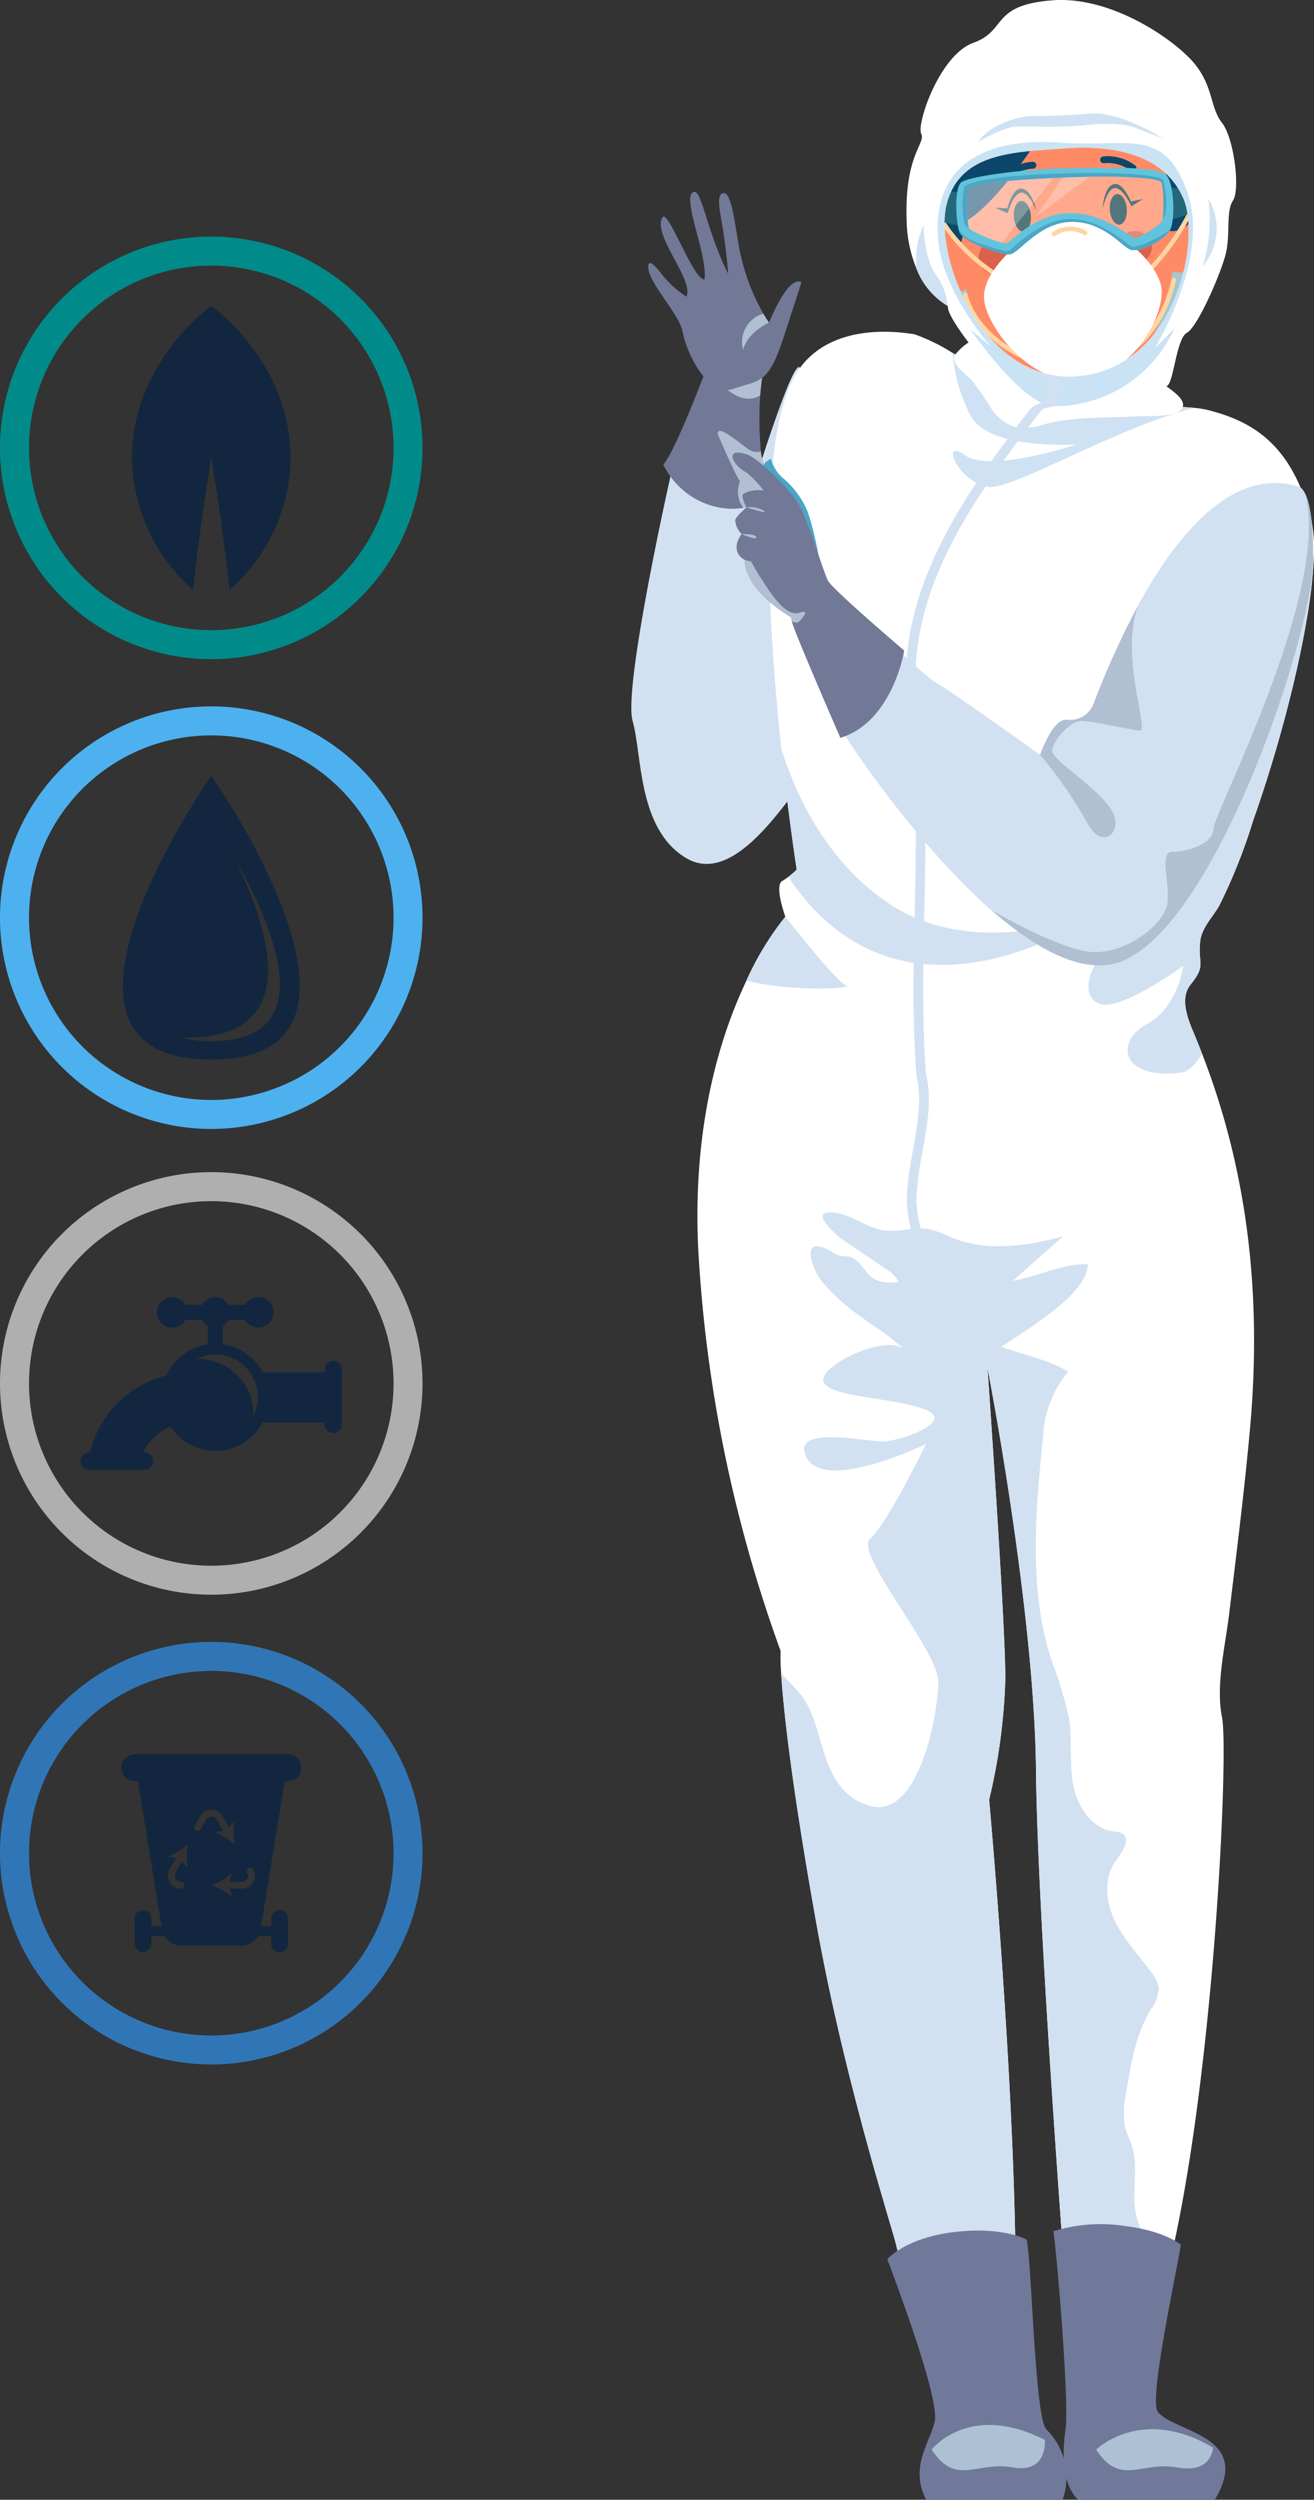 <svg xmlns="http://www.w3.org/2000/svg" xmlns:xlink="http://www.w3.org/1999/xlink" width="145.542" height="276.853" viewBox="0 0 145.542 276.853">
  <rect x="0" y="0" width="145.542" height="276.853" fill="#333333" stroke="none"/>
  <defs>
    <clipPath id="clip-path">
      <rect id="Rectángulo_348852" data-name="Rectángulo 348852" width="22.557" height="7.929" fill="none"/>
    </clipPath>
    <clipPath id="clip-path-2">
      <rect id="Rectángulo_348853" data-name="Rectángulo 348853" width="10.254" height="7.771" fill="none"/>
    </clipPath>
    <clipPath id="clip-path-3">
      <rect id="Rectángulo_348854" data-name="Rectángulo 348854" width="6.384" height="4.729" fill="none"/>
    </clipPath>
    <clipPath id="clip-path-4">
      <rect id="Rectángulo_346390" data-name="Rectángulo 346390" width="46.807" height="46.807" fill="#12263f"/>
    </clipPath>
  </defs>
  <g id="Grupo_1011139" data-name="Grupo 1011139" transform="translate(-298 -8867.573)">
    <g id="Grupo_1009369" data-name="Grupo 1009369" transform="translate(270.262 8824.499)">
      <g id="Grupo_1009370" data-name="Grupo 1009370" transform="translate(97.665 43.074)">
        <path id="Trazado_718173" data-name="Trazado 718173" d="M81.147,65.467c-.676-1.42-5.105,12.9-5.105,12.9l-.672-4.7-4.971-3.9s-2.418,2.956-2.956,4.971-5.911,26.064-4.837,29.825.537,11.957,5.911,15.181,11.017-6.314,13.569-9.27,1.747-39.364-.94-45.007" transform="translate(-62.465 -24.721)" fill="#d2e1f1"/>
        <path id="Trazado_718174" data-name="Trazado 718174" d="M74.774,78.122s-.94,12.091.269,13.435-2.15,17.062-.806,18,3.627-7.524,2.687-10.345,2.284,2.687,2.284-.134,1.478-14.241-4.568-21.5" transform="translate(-61.609 -23.808)" fill="#d2e1f1"/>
        <path id="Trazado_718175" data-name="Trazado 718175" d="M78.022,80.514c-.387-.086-1.806.322-3.386.505a7.916,7.916,0,0,1-3.149-.14,8.7,8.7,0,0,1-5.729-4.665c1.376-1.44,5.116-11.5,5.116-11.5L75,65.553l1.806.365c-.15.924-.247,1.795-.312,2.622v.011a40.254,40.254,0,0,0,.075,6.223c.118,1.849,2.472,5.944,1.451,5.739" transform="translate(-62.219 -24.77)" fill="#727997"/>
        <path id="Trazado_718176" data-name="Trazado 718176" d="M76.39,65.86c-.15.924-.247,1.795-.312,2.622v.011a1.221,1.221,0,0,1-.2.118c-2.289,1.139-4.568-1.881-4.568-1.881L74.584,65.5Z" transform="translate(-61.804 -24.712)" fill="#b0c0d2"/>
        <path id="Trazado_718177" data-name="Trazado 718177" d="M77.6,79.973c-.387-.086-1.806.322-3.386.505a2.927,2.927,0,0,1-.376-2.923c-.806-1.29-2.472-5.256-2.472-5.256-.064-1.215,2.547,1.139,3.493,1.741a1.706,1.706,0,0,0,1.29.193c.118,1.849,2.472,5.944,1.451,5.739" transform="translate(-61.799 -24.229)" fill="#b0c0d2"/>
        <path id="Trazado_718178" data-name="Trazado 718178" d="M81.175,57.352l-1.839,5.676c-1.828,5.685-2.652,5.059-5.7,6.106-2.847.985-5.216-4.016-5.624-6.34-.36-1.961-3.941-5.548-3.8-7.249.057-.687.536-.337,1.514.931a11.677,11.677,0,0,0,2.715,2.457c.845-1.916-3.855-6.886-2.643-8.8.593-.928,3.338,6.8,4.614,6.9,0,0,.372-.666-.67-4.566-.594-2.239-1.228-4.539-.665-5.042,1.027-.908,1.463,3.995,3.992,8.98,0,0-.214-2.518-.569-4.837-.333-2.115-.863-4.058.092-4.116.784-.052,1.211,3.265,1.565,5.368a23.811,23.811,0,0,0,2.8,7.993,8.418,8.418,0,0,0,.634.98c2.352-5.632,3.58-4.444,3.58-4.444" transform="translate(-62.334 -26.071)" fill="#727997"/>
        <path id="Trazado_718179" data-name="Trazado 718179" d="M76.871,60.858s-2.405,1.066-2.878,3.019a3.248,3.248,0,0,1,2.244-4,8.386,8.386,0,0,0,.634.981" transform="translate(-61.611 -25.132)" fill="#b0c0d2"/>
        <path id="Trazado_718180" data-name="Trazado 718180" d="M137.551,86.767a54.671,54.671,0,0,1-.806,6.932q-.548,3.192-1.29,6.352v.011a152.394,152.394,0,0,1-4.643,15.864,61.191,61.191,0,0,1-3.708,9.318c-.709,1.3-1.945,2.44-2.128,3.955-.312,2.537.72,2.633-1.064,4.826-1.161,1.429-.441,3.525.279,5.223.344.817.677,1.634.989,2.461,5.181,13.327,6.588,27.181,5.309,41.433-.623,6.922-1.5,13.822-2.332,20.722-.43,3.515-1.483,7.781-.774,11.318.774,3.9-.946,41.347-6.126,61.79a53.005,53.005,0,0,1-2.515,7.771l-8.2-.236s-3.579-45.507-3.762-63.413c-.118-12.263-2.59-28.632-4.138-37.736-.72-4.2-1.236-6.868-1.236-6.868s1.978,28.117,1.978,34.393a65.284,65.284,0,0,1-1.795,13.435s3.945,43.346,2.687,62.693l-7.964.505-.451.032s-.161-.441-.441-1.268c-.763-2.2-2.44-7.169-4.407-13.671-.075-.236-.14-.473-.2-.688-.021-.065-.032-.118-.054-.183q-.484-1.6-.935-3.192c-.43-1.451-.849-2.913-1.257-4.374q-.274-.984-.548-2c-.2-.7-.387-1.4-.57-2.1-.365-1.4-.742-2.827-1.107-4.267-.914-3.611-1.795-7.352-2.59-11.113-.312-1.5-.623-3.009-.9-4.514-.15-.752-.279-1.5-.419-2.257-2.848-15.95-3.654-23.989-3.88-27.59a24.27,24.27,0,0,1-.064-2.5,154.921,154.921,0,0,1-9.136-44.776c-.6-13.628,2.494-23.452,5.352-29.449a32.7,32.7,0,0,1,4.321-7.094A.117.117,0,0,1,79,126.47c-.14-.4-1.172-3.4-.333-3.9a6.769,6.769,0,0,0,.677-.462,9.434,9.434,0,0,0,.935-.8s-.881-5.61-1.7-13.338c-1.515-14.241-2.816-35.651,2.064-42.239,3.611-4.89,10.554-4.073,12.7-3.708a21.4,21.4,0,0,1,4.192,2.053c4.8,2.741,11.758,7.255,11.758,7.255s9.641-1.752,15.069-1.161a10.41,10.41,0,0,1,1.591.269c4.837,1.257,9.136,3.762,11.285,12.005a15.566,15.566,0,0,1,.312,4.321" transform="translate(-61.956 -24.993)" fill="#fff"/>
        <path id="Trazado_718181" data-name="Trazado 718181" d="M122.4,70.009c-8.555,2.064-20.228,9.168-22.9,8.738-3.364-.537-5.374-5.514-2.558-3.5s12.36-1.2,12.36-1.2-9.544.666-11.694-3.1a18.417,18.417,0,0,1-2.031-7.029c4.8,2.741,11.758,7.255,11.758,7.255s9.641-1.752,15.069-1.161" transform="translate(-59.989 -24.83)" fill="#cee2f3"/>
        <path id="Trazado_718182" data-name="Trazado 718182" d="M85.357,129.615c.838.365-6.051.742-11.038-.516a32.7,32.7,0,0,1,4.321-7.094s5.5,7.072,6.717,7.61" transform="translate(-61.579 -20.485)" fill="#d2e1f1"/>
        <path id="Trazado_718183" data-name="Trazado 718183" d="M113.408,122.6c-.817.58-21.9,15.445-34.716-3.708a9.436,9.436,0,0,0,.935-.8s-.881-5.61-1.7-13.338c1.6,5.019,4.826,12.156,11.6,16.874,9.963,6.954,23.258,1.236,23.882.967" transform="translate(-61.309 -21.775)" fill="#d2e1f1"/>
        <path id="Trazado_718184" data-name="Trazado 718184" d="M120.611,270.186a53,53,0,0,1-2.515,7.771l-8.2-.236s-3.579-45.507-3.762-63.413c-.118-12.263-2.59-28.632-4.138-37.736-.72-4.2-1.236-6.868-1.236-6.868s1.978,28.117,1.978,34.393a65.284,65.284,0,0,1-1.795,13.435s3.944,43.346,2.687,62.693l-7.964.505a9.543,9.543,0,0,1-.892-1.236c-2.408-3.859-3.386-9.91-4.407-13.671-.075-.236-.14-.473-.2-.688-.021-.065-.032-.118-.054-.183q-.484-1.6-.935-3.192c-.43-1.451-.849-2.913-1.257-4.374q-.274-.983-.548-2c-.2-.7-.387-1.4-.57-2.1-.387-1.419-.752-2.837-1.107-4.267q-1.419-5.53-2.59-11.113c-.312-1.5-.623-3.009-.9-4.514-.15-.752-.279-1.5-.419-2.257-2.848-15.95-3.654-23.989-3.88-27.59.849.871,1.569,1.644,2.085,2.246,2.956,3.493,1.881,10.479,7.524,12.36s7.792-10.211,7.792-13.7S85.9,190.21,87.776,188.6s6.18-10.479,6.18-10.479-11.017,5.374-13.166,1.612,6.449-1.881,8.33-1.881,8.061-2.15,4.837-3.493-10.211-1.344-11.285-2.956,5.911-5.105,8.33-4.03c.838.376-.355-.462-.505-.6-1.086-.967-2.408-1.72-3.558-2.6a21.358,21.358,0,0,1-4.74-4.321c-.58-.838-2.214-4.407.419-3.461.656.226,1.182.763,1.859.892.322.064.656.043.978.107,1.225.279,1.687,1.827,2.751,2.472a4.306,4.306,0,0,0,2.708.3,3.668,3.668,0,0,0-1.451-1.44c-1.655-1.129-3.31-2.246-4.955-3.375-.011-.011-3.332-2.676-1.419-2.848,2.139-.194,3.955,1.6,6.073,1.945,1.741.29,3.558-.43,5.288-.075a13.651,13.651,0,0,1,2.386.914c3.858,1.58,8.265.935,12.3-.15q-2.789,2.451-5.557,4.923c2.515-.408,5.911-2.031,8.319-1.816-.183,3.472-7,7.309-9.609,9.136,2.429.838,5.245,1.451,7.427,2.73a11.981,11.981,0,0,0-2.784,7.04c-.838,8.319-1.655,16.917.892,24.871a44.6,44.6,0,0,1,1.978,6.556c.355,2.408.011,4.88.451,7.276s2.021,4.88,4.439,5.191a2.183,2.183,0,0,1,1.053.258c.935.666-.075,2.031-.752,2.956-1.408,1.892-1.139,4.579-.118,6.7s2.676,3.837,4.063,5.729a3.431,3.431,0,0,1,.8,1.709,4.252,4.252,0,0,1-.924,2.418c-1.655,2.784-2.193,6.062-2.708,9.243a9.491,9.491,0,0,0-.1,3.73c.193.752.559,1.451.785,2.193.72,2.365-.086,4.944.4,7.373.505,2.515,2.311,4.536,3.429,6.846" transform="translate(-61.311 -18.206)" fill="#d2e1f1"/>
        <path id="Trazado_718185" data-name="Trazado 718185" d="M134.535,85.114a54.671,54.671,0,0,1-.806,6.932q-.548,3.192-1.29,6.352v.011a152.4,152.4,0,0,1-4.643,15.864,61.187,61.187,0,0,1-3.708,9.318c-.709,1.3-1.945,2.44-2.128,3.955-.312,2.537.72,2.633-1.064,4.826-1.161,1.429-.441,3.525.279,5.223.344.817.677,1.634.989,2.461-.774,1.247-1.569,1.988-2.365,2.085-6.717.806-7.255-3.493-3.762-5.374s4.03-6.449,4.03-6.449-5.911,4.3-8.6,4.3-3.633-4.568,4.966-10.479c6.331-4.342,12.081-34.587,17.734-40.3.14.419.258.849.365,1.279" transform="translate(-58.941 -23.34)" fill="#d2e1f1"/>
        <path id="Trazado_718186" data-name="Trazado 718186" d="M106.465,279.419c-1.276-1.353-1.592-17.994-2.175-21.014,0,0-2.721-1.544-8.33-.806-5.105.672-7.12,2.956-7.12,2.956.68,1.827,5.81,15.328,5.262,17.969-.463,2.236-2.866,5.105-.94,8.688h15.1a7.416,7.416,0,0,0-1.8-7.792" transform="translate(-60.493 -10.359)" fill="#70799a"/>
        <path id="Trazado_718187" data-name="Trazado 718187" d="M93.413,280.16s4.12-5.349,12.54-1.075c0,0,.358,3.762-3.583,3.045s-6.269,2.15-8.956-1.97" transform="translate(-60.151 -8.861)" fill="#acc1d4"/>
        <path id="Trazado_718188" data-name="Trazado 718188" d="M117.522,277.5c-1.047-1.374,2.329-16.556,2.549-18.506,0,0-1.749-1.468-5.911-2.015a17.914,17.914,0,0,0-8.2.537c.375,2.336,1.776,18.947,1.345,21.955-.9,6.255,1.431,7.792,1.431,7.792h15.1c4.315-7.18-4.552-7.448-6.318-9.763" transform="translate(-59.212 -10.406)" fill="#70799a"/>
        <path id="Trazado_718189" data-name="Trazado 718189" d="M110.368,280.128s5.015-4.941,12.934-.225c0,0-.037,2.912-3.978,2.195s-6.269,2.15-8.956-1.97" transform="translate(-58.882 -8.828)" fill="#acc1d4"/>
        <path id="Trazado_718190" data-name="Trazado 718190" d="M107.965,38.751c7.728.087,15.764,8.24,16.122,13.435s-4.657,19.7-15.047,19.167S92.486,55.142,93.016,50.394s6.978-11.732,14.949-11.643" transform="translate(-60.183 -26.712)" fill="#a7c6ce"/>
        <path id="Trazado_718191" data-name="Trazado 718191" d="M118.278,50.128s3.138-3.648,3.858.283c.833,4.553-3.2,6.72-4.121,5.321s.262-5.6.262-5.6" transform="translate(-58.337 -25.976)" fill="#ff8b66"/>
        <path id="Trazado_718192" data-name="Trazado 718192" d="M96.389,52.009s-3.654-3.13-3.77.863c-.135,4.627,4.174,6.159,4.878,4.637s-1.108-5.5-1.108-5.5" transform="translate(-60.21 -25.808)" fill="#ff8b66"/>
        <path id="Trazado_718193" data-name="Trazado 718193" d="M109.663,68.532c7.535-.574,11.413-5.82,10.289-20.582-.58-7.614-4.81-11.99-13.25-11.348s-11.639,5.584-11.06,13.2c1.208,15.862,6.236,19.323,14.021,18.73" transform="translate(-59.989 -26.877)" fill="#ff8b66"/>
        <path id="Trazado_718194" data-name="Trazado 718194" d="M98.334,53.687a1.79,1.79,0,1,0,1.872-1.221,1.6,1.6,0,0,0-1.872,1.221" transform="translate(-59.783 -25.687)" fill="#db614d"/>
        <path id="Trazado_718195" data-name="Trazado 718195" d="M112.785,53a1.79,1.79,0,1,0,1.533-1.627A1.6,1.6,0,0,0,112.785,53" transform="translate(-58.703 -25.77)" fill="#db614d"/>
        <path id="Trazado_718196" data-name="Trazado 718196" d="M100.838,46.346a.378.378,0,0,0,.452-.1,4.32,4.32,0,0,1,2.819-1.268.378.378,0,0,0-.033-.756,5.053,5.053,0,0,0-3.371,1.547.377.377,0,0,0,.053.531.362.362,0,0,0,.08.049" transform="translate(-59.611 -26.303)" fill="#0c476b"/>
        <path id="Trazado_718197" data-name="Trazado 718197" d="M110.994,44.386a.375.375,0,0,0,.2.033,4.344,4.344,0,0,1,2.98.828.377.377,0,0,0,.505-.561,5.042,5.042,0,0,0-3.566-1.018.378.378,0,0,0-.118.718" transform="translate(-58.852 -26.346)" fill="#0c476b"/>
        <path id="Trazado_718198" data-name="Trazado 718198" d="M101.887,50.027c.072.936.55,1.663,1.07,1.623s.883-.831.813-1.766-.55-1.663-1.07-1.623-.883.83-.813,1.766" transform="translate(-59.517 -26.001)" fill="#1a4850"/>
        <path id="Trazado_718199" data-name="Trazado 718199" d="M111.775,49.314c.071.936.55,1.663,1.07,1.623s.883-.831.813-1.766-.55-1.663-1.072-1.623-.882.83-.811,1.766" transform="translate(-58.778 -26.054)" fill="#1a4850"/>
        <path id="Trazado_718200" data-name="Trazado 718200" d="M111.509,57.705s-4.643,1.014-7.154-.062c0,0,1.63,3.372,4.17,2.864a3.768,3.768,0,0,0,2.984-2.8" transform="translate(-59.332 -25.299)" fill="#1a4850"/>
        <path id="Trazado_718201" data-name="Trazado 718201" d="M104.529,49.464s-.862-2.253-1.756-2.018-1.427,2.261-1.427,2.261L99.954,49.1l1.351.073s.54-2.112,1.435-2.184c1.273-.1,1.79,2.475,1.79,2.475" transform="translate(-59.661 -26.096)" fill="#1a4850"/>
        <path id="Trazado_718202" data-name="Trazado 718202" d="M111.038,49.225s.512-2.357,1.428-2.26,1.755,2.018,1.755,2.018l1.284-.811-1.325.277s-.853-2.007-1.749-1.942c-1.275.091-1.394,2.718-1.394,2.718" transform="translate(-58.832 -26.132)" fill="#1a4850"/>
        <path id="Trazado_718203" data-name="Trazado 718203" d="M107.284,54.614a2.305,2.305,0,0,0,.548.174l.153-.8c-.681-.13-.859-.531-.888-.845a1.007,1.007,0,0,1,.437-.973q.211-.081.468.255l.648-.494a1.171,1.171,0,0,0-1.412-.519,1.788,1.788,0,0,0-.952,1.806,1.67,1.67,0,0,0,1,1.4" transform="translate(-59.188 -25.771)" fill="#db614d"/>
        <path id="Trazado_718204" data-name="Trazado 718204" d="M97.505,49.342l-.944,3.8s-2.819-.753-1.579-5.253,2.523,1.454,2.523,1.454" transform="translate(-60.057 -26.154)" fill="#0c476b"/>
        <path id="Trazado_718205" data-name="Trazado 718205" d="M107.982,37.858S98.824,54.327,93.992,52.077c0,0-1.284-17.62,12.7-17.62s16.755,7.873,16.713,15.669c0,0-1.954,2.884-3.684,2.474,0,0,2.171-14.412-11.74-14.743" transform="translate(-60.11 -27.033)" fill="#0c476b"/>
        <path id="Trazado_718206" data-name="Trazado 718206" d="M100.319,56.361S94.05,52.51,92.929,46.4" transform="translate(-60.187 -26.14)" fill="none" stroke="#ffd5a2" stroke-linecap="round" stroke-miterlimit="10" stroke-width="0.5"/>
        <path id="Trazado_718207" data-name="Trazado 718207" d="M115.555,56.679s6.538-6,6.985-14.532" transform="translate(-58.494 -26.458)" fill="none" stroke="#ffd5a2" stroke-linecap="round" stroke-miterlimit="10" stroke-width="0.5"/>
        <path id="Trazado_718208" data-name="Trazado 718208" d="M96.867,58.032c2.486,8.8,19.615,13.346,23.108-1.635" transform="translate(-59.892 -25.392)" fill="none" stroke="#ffd5a2" stroke-linecap="round" stroke-miterlimit="10" stroke-width="0.5"/>
        <path id="Trazado_718209" data-name="Trazado 718209" d="M108.209,50.419c4.652-.3,9.584,4.12,10.211,7.075s-3.045,10.032-9.047,10.479c-5.552.415-10.568-6.18-10.568-9.314s5.194-7.972,9.4-8.24" transform="translate(-59.747 -25.84)" fill="#fff"/>
        <path id="Trazado_718210" data-name="Trazado 718210" d="M106.013,51.71a3.2,3.2,0,0,1,3.448-.134" transform="translate(-59.208 -25.788)" fill="none" stroke="#ffd5a2" stroke-linecap="round" stroke-linejoin="round" stroke-width="0.5"/>
        <path id="Trazado_718211" data-name="Trazado 718211" d="M97.982,51.515a2.243,2.243,0,0,0,.322.15.033.033,0,0,1-.021.011s-.118-.064-.3-.161" transform="translate(-59.809 -25.757)" fill="#4ba6c6"/>
        <path id="Trazado_718212" data-name="Trazado 718212" d="M117.805,46.983l.179,3.538A13.355,13.355,0,0,0,121.746,49a5.05,5.05,0,0,0,1.03-2.956,11.1,11.1,0,0,1-4.971.94" transform="translate(-58.326 -26.167)" fill="#23687a"/>
        <path id="Trazado_718213" data-name="Trazado 718213" d="M96.655,47.413a24.371,24.371,0,0,1-3.717-.537,7.209,7.209,0,0,0,.089,2.911c.4.851,3.538,1.3,3.538,1.3Z" transform="translate(-60.195 -26.104)" fill="#23687a"/>
        <g id="Grupo_1009330" data-name="Grupo 1009330" transform="translate(36.776 19.309)" opacity="0.25">
          <g id="Grupo_1009329" data-name="Grupo 1009329">
            <g id="Grupo_1009328" data-name="Grupo 1009328" clip-path="url(#clip-path)">
              <path id="Trazado_718214" data-name="Trazado 718214" d="M119.124,51c-.032.806-2.451,2.117-3.407,2.193s-4.116-2.934-7.405-3-5.976,2.956-6.75,3.224a1.772,1.772,0,0,1-.828-.054A11.375,11.375,0,0,1,96.9,51.6c-.376-.494-.247-5.019.3-5.105a90.166,90.166,0,0,1,9.738-.9l.914-.032c1.129-.032,2.193-.043,3.192-.043a56.053,56.053,0,0,1,7.685.408c.806.2.43,4.267.4,5.073" transform="translate(-96.682 -45.515)" fill="#fff"/>
            </g>
          </g>
        </g>
        <g id="Grupo_1009333" data-name="Grupo 1009333" transform="translate(36.776 19.384)" opacity="0.25">
          <g id="Grupo_1009332" data-name="Grupo 1009332">
            <g id="Grupo_1009331" data-name="Grupo 1009331" clip-path="url(#clip-path-2)">
              <path id="Trazado_718215" data-name="Trazado 718215" d="M106.935,45.585l-6.2,7.771A11.375,11.375,0,0,1,96.9,51.593c-.376-.494-.247-5.019.3-5.105a90.166,90.166,0,0,1,9.738-.9" transform="translate(-96.682 -45.585)" fill="#fff"/>
            </g>
          </g>
        </g>
        <g id="Grupo_1009336" data-name="Grupo 1009336" transform="translate(44.751 19.309)" opacity="0.25">
          <g id="Grupo_1009335" data-name="Grupo 1009335">
            <g id="Grupo_1009334" data-name="Grupo 1009334" clip-path="url(#clip-path-3)">
              <path id="Trazado_718216" data-name="Trazado 718216" d="M110.486,45.515,104.1,50.244s1.795-2.461,3.192-4.686c1.129-.032,2.193-.043,3.192-.043" transform="translate(-104.102 -45.515)" fill="#fff"/>
            </g>
          </g>
        </g>
        <path id="Trazado_718217" data-name="Trazado 718217" d="M119.35,45.824c-.72-1.075-4.7-1.032-10.748-.946-5.374.086-11.285.946-12.091,1.569-.731.57-.645,3.794-.3,5.191.011,0,.011,0,0,.011a3.4,3.4,0,0,0,.118.355c.451,1.075,4.568,2.5,5.557,2.418s3.138-3.375,6.535-3.59c3.633-.215,5.782,2.6,6.771,3.052s3.708-.989,4.385-2.064c.032-.054.065-.118.1-.183v-.011c.548-1.279.355-4.783-.322-5.8m-22.033,1.29c.4-.441,3.267-.892,10.7-1.2s10.3.183,10.608.494c.279.269.355,3.171.183,4.116a.7.7,0,0,1-.086.269c-.269.365-2.558,1.978-3.1,1.795s-3.45-2.827-7.169-2.73-6.352,3.085-6.889,3.31c-.355.15-1.988-.451-3.117-1a2.242,2.242,0,0,1-.322-.15A.011.011,0,0,0,98.123,52a2.421,2.421,0,0,1-.763-.494c-.226-.408-.419-3.977-.043-4.4" transform="translate(-59.961 -26.257)" fill="#62c3dd"/>
        <path id="Trazado_718218" data-name="Trazado 718218" d="M119.033,50.028a1.666,1.666,0,0,1-.269.451c.172-.946.1-3.848-.183-4.116-.312-.312-3.181-.806-10.608-.494s-10.307.763-10.7,1.2c-.376.419-.183,3.987.043,4.4a2.072,2.072,0,0,1-.494-.451,10.086,10.086,0,0,1-.043-4.03c.183-.613,3.762-1.386,11.156-1.569s10.479.322,10.834.677a8.071,8.071,0,0,1,.269,3.934" transform="translate(-59.913 -26.216)" fill="#4ba6c6"/>
        <path id="Trazado_718219" data-name="Trazado 718219" d="M119.655,51.243c-.032.064-.065.129-.1.183-.677,1.075-3.407,2.5-4.385,2.064s-3.138-3.267-6.771-3.052c-3.4.215-5.546,3.493-6.535,3.59s-5.105-1.343-5.557-2.418a3.4,3.4,0,0,1-.118-.355A3,3,0,0,0,97.3,52.318c1.032.494,4.03,1.526,4.482,1.3s3.439-3.579,6.943-3.493c3.482.1,6.083,2.827,6.664,3.042.473.183,3.02-.914,4.267-1.924" transform="translate(-59.943 -25.861)" fill="#4ba6c6"/>
        <path id="Trazado_718220" data-name="Trazado 718220" d="M125.771,41.162c-1.343-1.752-.946-3.9-2.956-6.449s-9.146-7.653-15.853-7.126c-6.857.537-4.966,3.364-8.727,4.7-3.762,1.354-6.32,9.007-5.782,10.082s-1.881,2.279-1.612,9.673a14.494,14.494,0,0,0,1.086,5.245,8.191,8.191,0,0,0,3.45,4.138.132.132,0,0,1,.032.021c-.14.935,2.288,4.029,2.289,4.03a6.412,6.412,0,0,0-1.586,1.483c-.229,1.055,1.259,1.966,1.925,2.695a32.94,32.94,0,0,1,2.162,3.116,4.881,4.881,0,0,0,2.992,2.173,7.545,7.545,0,0,0,3-.437c3.219-.822,6.562-.662,9.85-.834,1.072-.056,4.382.111,5.16-.7.9-.946-.782-2.037-1.61-2.655.806,0,1.075-5.245,2.289-5.911s3.762-6.578,4.3-8.727,0-4.708.8-5.911c.817-1.215.14-6.857-1.2-8.6M110.015,69.2a11.6,11.6,0,0,1-2.021.032,10,10,0,0,1-1.988-.365c-8.05-2.257-12.016-13.714-10.737-18.712,1.483-5.772,7.524-5.772,13.177-6.18,5.9-.419,11.006.946,13.026,5.5,2.021,4.579-.742,18.615-11.457,19.722" transform="translate(-60.344 -27.55)" fill="#fff"/>
        <path id="Trazado_718221" data-name="Trazado 718221" d="M121.684,47.72c-2.6-7.255-6.452-4.926-13.972-5.46-12.387-.879-14.334,6.08-13.528,11.551s5.736,11.02,5.736,11.02l-2.243-1.884s5.818,8.618,9.4,8.5a14.574,14.574,0,0,0,13.169-8.6L118.094,65s6.18-10.028,3.59-17.283M109.775,68.109c-10.7,1.107-16.219-13.274-14.746-19.045s7.524-5.772,13.177-6.18c5.9-.419,11.006.946,13.026,5.5,2.021,4.579-.742,18.615-11.457,19.722" transform="translate(-60.105 -26.455)" fill="#c9e3f5"/>
        <path id="Trazado_718222" data-name="Trazado 718222" d="M98.256,42.387s2.776-1.7,4.3-1.7,5.016.089,6.807-.09,4.568-.447,6.36.269,2.956,1.165,2.956,1.165-4.657-3.046-8.061-2.777-5.016.269-6.449.269-4.837.986-5.911,2.866" transform="translate(-59.788 -26.676)" fill="#cee2f3"/>
        <path id="Trazado_718223" data-name="Trazado 718223" d="M121.967,48a17.53,17.53,0,0,1-.627,7.524A6.44,6.44,0,0,0,121.967,48" transform="translate(-58.062 -26.02)" fill="#cee2f3"/>
        <path id="Trazado_718224" data-name="Trazado 718224" d="M95.3,59.687a8.191,8.191,0,0,1-3.45-4.138,9.036,9.036,0,0,1,.8-4.794s0,3.579,1.343,5.46A6.763,6.763,0,0,1,95.3,59.687" transform="translate(-60.27 -25.814)" fill="#cee2f3"/>
        <path id="Trazado_718225" data-name="Trazado 718225" d="M107.45,68.446a.457.457,0,0,0-.086.494.991.991,0,0,0,.333.4,2.525,2.525,0,0,1-1.182.473c-.548.15-.516.021-.924.537-.537.666-1.043,1.354-1.558,2.031-.806,1.064-1.6,2.139-2.375,3.214-.247.322-.473.656-.709.978-5.223,7.373-9.813,15.885-9.028,25.215,1.225,8,1.053,16.133.881,24.011-.129,5.868-.269,11.952.193,17.906.666,2.633.118,5.707-.419,8.684a32.141,32.141,0,0,0-.656,5.331,15.342,15.342,0,0,0,2.064,6.793l-.9.57a16.362,16.362,0,0,1-2.236-7.362,32.779,32.779,0,0,1,.677-5.524c.505-2.859,1.043-5.815.408-8.319-.473-6.1-.333-12.21-.2-18.11.172-7.824.344-15.918-.871-23.85-.785-9.318,3.558-17.852,8.738-25.29.441-.634.892-1.268,1.354-1.892.613-.849,1.236-1.677,1.859-2.5.537-.72,1.053-1.44,1.623-2.139.537-.656,1.129-.688,1.881-1.064a.325.325,0,0,0,.193-.183c.032-.15-.161-.247-.279-.344a.611.611,0,0,1,.021-.935c.161-.1.4-.193.365-.376a.346.346,0,0,0-.129-.193,1.551,1.551,0,0,1-.473-1A10,10,0,0,0,108,66.36c.032.344.021.72.075,1.086.032.279.054.613-.172.785-.14.1-.322.107-.451.215" transform="translate(-60.349 -24.674)" fill="#d2e1f1"/>
        <path id="Trazado_718226" data-name="Trazado 718226" d="M136.594,86.063c-.129,8.469-11.683,42.992-22.571,44.6-3.977.591-8.652-2.182-13.059-6.04-.011-.011-.021-.021-.032-.021-7.642-6.707-14.456-16.67-15.391-18.121-1.472-2.279-5.331-8.19-4.525-11.952s3.59-3.891,3.59-3.891,1.15.935,1.956,1.472S93.473,98.7,94.946,99.5c1.483.817,11.425,7.932,11.425,7.932s1.343-4.03,2.956-3.891a2.773,2.773,0,0,0,2.956-1.752A96.091,96.091,0,0,1,117.2,90.911c4.009-7.384,10.221-15.423,17.713-13.22.032,0,.4.021.8.785v.011c.441.871.957,2.934.881,7.577" transform="translate(-61.086 -23.827)" fill="#d2e1f1"/>
        <path id="Trazado_718227" data-name="Trazado 718227" d="M115.6,103.8c-1.2-.129-5.245-1.075-6.449-1.075s-3.1,2.15-3.224,3.224,4.708,3.891,6.449,6.449-.946,4.837-2.558,1.612a49.816,49.816,0,0,0-5.223-7.524s1.344-4.03,2.956-3.891a2.773,2.773,0,0,0,2.956-1.752,96.087,96.087,0,0,1,4.923-10.877c-2.053,5.9,1.365,13.962.172,13.833" transform="translate(-59.314 -22.882)" fill="#b0c0d2"/>
        <path id="Trazado_718228" data-name="Trazado 718228" d="M135.2,85.982c-.129,8.469-11.683,42.992-22.571,44.6-3.977.591-8.652-2.182-13.059-6.04,2.1,1.193,7.33,4.041,10.5,4.568,4.03.677,8.727-2.956,9.007-5.374.258-2.418-.946-5.643.537-5.643s4.557-.806,4.557-2.558c0-1.709,13.059-26.429,10.146-37.134.441.871.957,2.934.881,7.577" transform="translate(-59.69 -23.746)" fill="#b0c0d2"/>
        <path id="Trazado_718229" data-name="Trazado 718229" d="M76.069,75.64c.043-.456.847-.814.847-.814a4.306,4.306,0,0,0,1.2,2.025,9.9,9.9,0,0,1,2.649,3.355c.787,1.526,1.678,6.664,1.678,6.664s-4.72-4.941-4.86-5.836-1.512-5.394-1.512-5.394" transform="translate(-61.448 -24.014)" fill="#4ba6c6"/>
        <path id="Trazado_718230" data-name="Trazado 718230" d="M91.913,96.11s-1.254,7.881-7.075,9.673c0,0-5.162-11.855-5.368-12.877-.044-.286-.094-.476-.094-.476-5.471-3.35-5.117-6.354-5.117-6.354s-1.794-.814-.36-2.869a2.451,2.451,0,0,1-.708-1.493c-.028-.4,1.26-1.452,1.26-1.452s-.717-1.276-.336-1.52a3.45,3.45,0,0,1,2.23-.339,11.494,11.494,0,0,0-1.877-1.989c-1.719-.928-2.457-2.841.013-2.027,1.234.394,4.642,3.735,5.647,5.328,1.029,1.579,2.808,7.64,3.338,8.651s8.447,7.744,8.447,7.744" transform="translate(-61.685 -24.061)" fill="#727997"/>
        <path id="Trazado_718231" data-name="Trazado 718231" d="M74.337,79.846a2.719,2.719,0,0,1,1.831.322c.943.536-1.831-.322-1.831-.322" transform="translate(-61.577 -23.642)" fill="#b0c0d2"/>
        <path id="Trazado_718232" data-name="Trazado 718232" d="M73.83,82.578s1.352-.058,1.6.3-.67.123-1.6-.3" transform="translate(-61.615 -23.434)" fill="#b0c0d2"/>
        <path id="Trazado_718233" data-name="Trazado 718233" d="M80.08,92.149c-.091.067-.346.048-.7-.071-.045-.286-.095-.475-.095-.475-5.471-3.351-5.117-6.355-5.117-6.355l.689.181A37.291,37.291,0,0,0,77.389,89.4c.908,1.069,1.81,2.054,2.9,1.676s.277.667-.213,1.076" transform="translate(-61.59 -23.234)" fill="#b0c0d2"/>
      </g>
    </g>
    <g id="Grupo_1009371" data-name="Grupo 1009371" transform="translate(298 8893.776)">
      <g id="Grupo_1002239" data-name="Grupo 1002239" transform="translate(0 0)">
        <g id="Grupo_1002238" data-name="Grupo 1002238" transform="translate(0 0)" clip-path="url(#clip-path-4)">
          <path id="Trazado_710484" data-name="Trazado 710484" d="M23.4,0a23.4,23.4,0,1,0,23.4,23.4A23.4,23.4,0,0,0,23.4,0m0,43.591A20.188,20.188,0,1,1,43.591,23.4,20.188,20.188,0,0,1,23.4,43.591" transform="translate(0 0)" fill="#008b8a"/>
          <path id="Trazado_710485" data-name="Trazado 710485" d="M28.4,10.309s-8.779,6.157-8.779,16.839a19.678,19.678,0,0,0,6.77,14.6C26.931,36.007,28.4,27.1,28.4,27.1s1.467,8.911,2.008,14.652a19.675,19.675,0,0,0,6.771-14.6c0-10.682-8.779-16.839-8.779-16.839" transform="translate(-4.995 -2.624)" fill="#12263f"/>
        </g>
      </g>
      <g id="Grupo_1002241" data-name="Grupo 1002241" transform="translate(0 52.028)">
        <g id="Grupo_1002240" data-name="Grupo 1002240" transform="translate(0 0)" clip-path="url(#clip-path-4)">
          <path id="Trazado_710486" data-name="Trazado 710486" d="M23.4,0a23.4,23.4,0,1,0,23.4,23.4A23.4,23.4,0,0,0,23.4,0m0,43.591A20.188,20.188,0,1,1,43.591,23.4,20.188,20.188,0,0,1,23.4,43.591" transform="translate(0 0)" fill="#4db1f0"/>
          <path id="Trazado_710487" data-name="Trazado 710487" d="M28.052,10.309s-22.03,31.438,0,31.438,0-31.438,0-31.438m0,29.4a12.306,12.306,0,0,1-3.307-.4c.183.005.363.013.552.013,12.689,0,9.538-11.3,5.377-19.8,4.01,6.968,9.954,20.183-2.622,20.183" transform="translate(-4.649 -2.624)" fill="#12263f"/>
        </g>
      </g>
      <g id="Grupo_1002243" data-name="Grupo 1002243" transform="translate(0 103.613)">
        <g id="Grupo_1002242" data-name="Grupo 1002242" transform="translate(0 0)" clip-path="url(#clip-path-4)">
          <path id="Trazado_710488" data-name="Trazado 710488" d="M23.4,0a23.4,23.4,0,1,0,23.4,23.4A23.4,23.4,0,0,0,23.4,0m0,43.591A20.188,20.188,0,1,1,43.591,23.4,20.188,20.188,0,0,1,23.4,43.591" transform="translate(0 0)" fill="#afafaf"/>
          <path id="Trazado_710489" data-name="Trazado 710489" d="M39.969,25.626a.964.964,0,0,0-.962.962v.306H32.142A5.943,5.943,0,0,0,27.73,23.8V21.713a1.635,1.635,0,0,0,.626-.626H30.2a1.688,1.688,0,1,0,0-1.662H28.356a1.667,1.667,0,0,0-2.915,0H23.6a1.688,1.688,0,1,0,0,1.662h1.842a1.675,1.675,0,0,0,.625.626V23.8a5.937,5.937,0,0,0-4.577,3.436,11.552,11.552,0,0,0-8.46,8.528h-.09a.965.965,0,1,0,0,1.931h6.1a.965.965,0,1,0,0-1.931h-.127a5.994,5.994,0,0,1,3.02-2.855,5.928,5.928,0,0,0,10.2-.462h6.872v.179a.962.962,0,1,0,1.923,0V26.588a.959.959,0,0,0-.962-.962M31.12,31.708c0-.042.006-.083.006-.125A6.181,6.181,0,0,0,24.945,25.4c-.042,0-.083.005-.125.006a4.708,4.708,0,0,1,6.3,6.3" transform="translate(-3.048 -4.727)" fill="#12263f"/>
        </g>
      </g>
      <g id="Grupo_1002245" data-name="Grupo 1002245" transform="translate(0 155.64)">
        <g id="Grupo_1002244" data-name="Grupo 1002244" transform="translate(0 0)" clip-path="url(#clip-path-4)">
          <path id="Trazado_710490" data-name="Trazado 710490" d="M23.4,0a23.4,23.4,0,1,0,23.4,23.4A23.4,23.4,0,0,0,23.4,0m0,43.591A20.188,20.188,0,1,1,43.591,23.4,20.188,20.188,0,0,1,23.4,43.591" transform="translate(0 0)" fill="#3076b6"/>
          <path id="Trazado_710491" data-name="Trazado 710491" d="M36.471,16.688H19.513a1.491,1.491,0,1,0,0,2.982h.341l2.633,16.072H21.354v-.881a.921.921,0,0,0-1.841,0V37.7a.921.921,0,0,0,1.841,0v-.881H22.8a2.1,2.1,0,0,0,1.823,1.056h6.745a2.1,2.1,0,0,0,1.822-1.056h1.443V37.7a.921.921,0,0,0,1.842,0V34.861a.921.921,0,0,0-1.842,0v.881H33.5L36.129,19.67h.342a1.491,1.491,0,0,0,0-2.982M25.358,29.3l-.61-.725-.71,1.23a.671.671,0,0,0,.581,1.006.383.383,0,0,1,0,.766,1.436,1.436,0,0,1-1.244-2.154l.71-1.23-.933-.166A8.056,8.056,0,0,0,25.4,26.68a8.1,8.1,0,0,0-.042,2.619m2.066-5.36-.6,1.047a.383.383,0,1,1-.663-.382l.6-1.047a1.436,1.436,0,0,1,2.487,0l.71,1.229.611-.724a8.074,8.074,0,0,0,.042,2.618,8.086,8.086,0,0,0-2.247-1.345l.933-.167-.71-1.229a.671.671,0,0,0-1.162,0m5.21,6.918a1.422,1.422,0,0,1-1.243.719h-1.42l.322.89a8.1,8.1,0,0,0-2.288-1.273,8.077,8.077,0,0,0,2.288-1.273l-.322.891h1.42a.671.671,0,0,0,.581-1.006.383.383,0,0,1,.663-.382,1.422,1.422,0,0,1,0,1.436" transform="translate(-4.588 -4.248)" fill="#12263f"/>
        </g>
      </g>
    </g>
  </g>
</svg>
